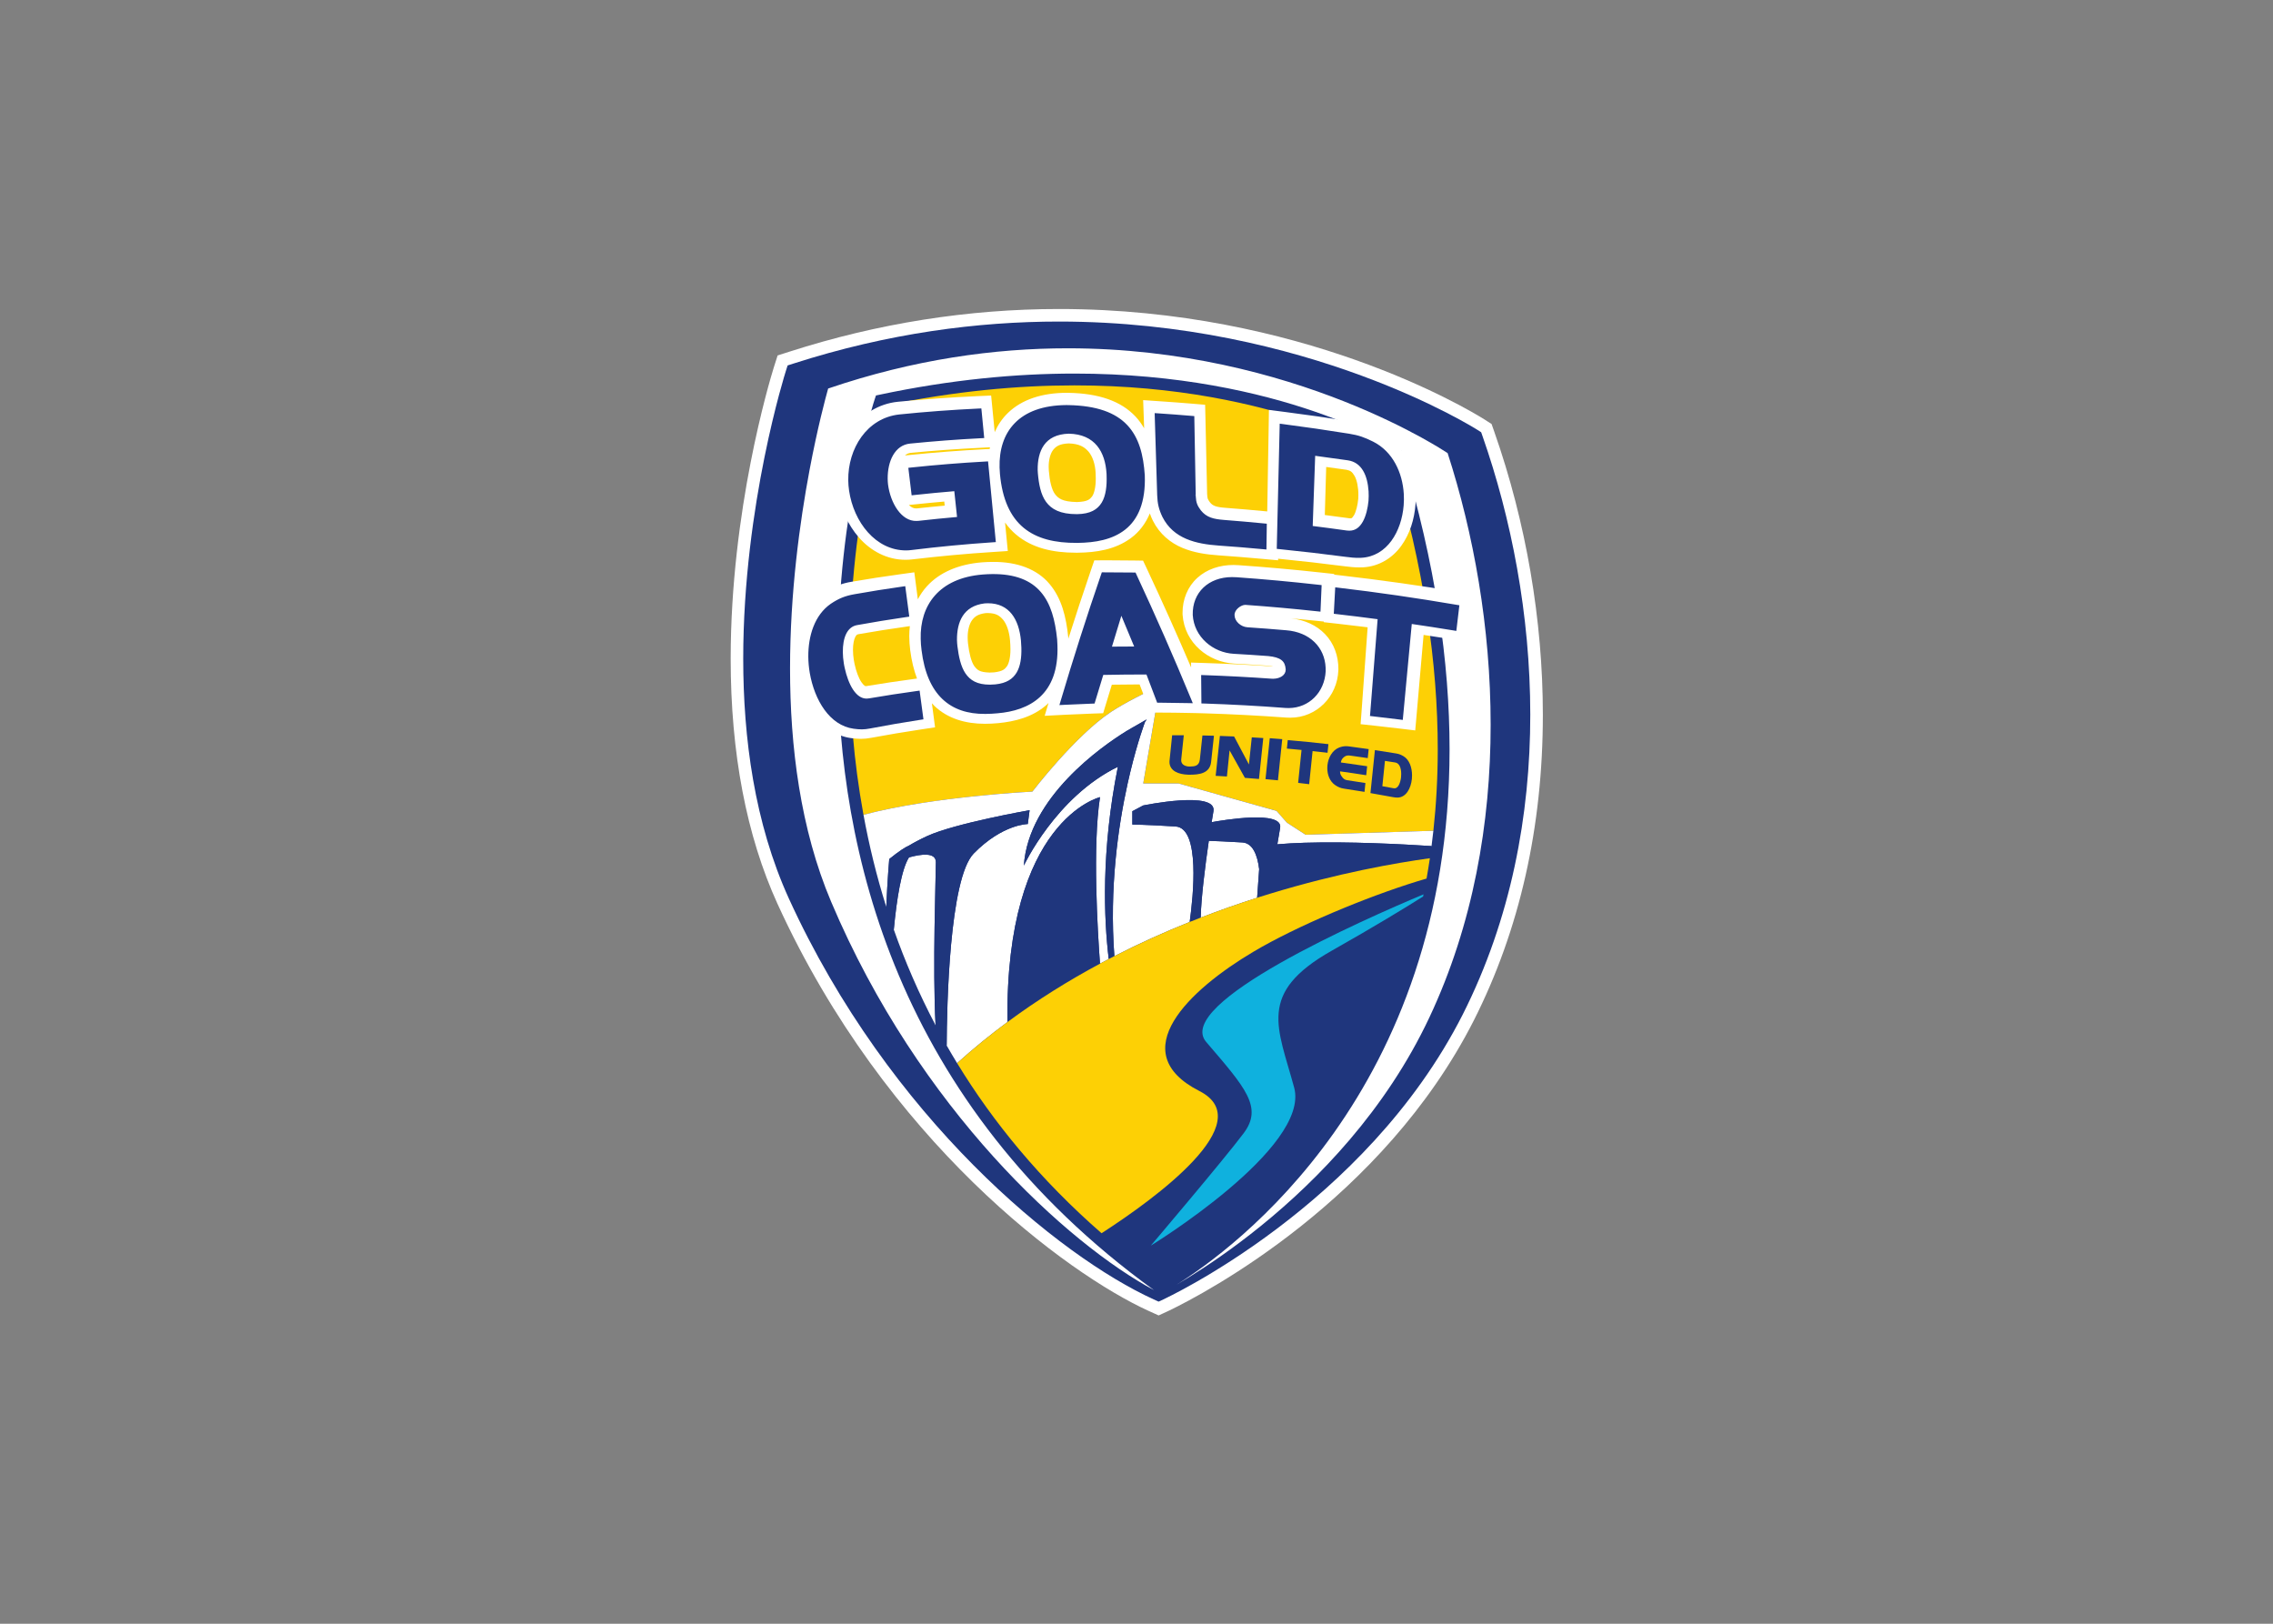 <svg clip-rule="evenodd" fill-rule="evenodd" stroke-linejoin="round" stroke-miterlimit="2" viewBox="0 0 560 400" xmlns="http://www.w3.org/2000/svg"><rect x="0" y="0" width="560" height="400" fill="#808080" stroke="none"/><g fill-rule="nonzero" transform="matrix(.562 0 0 .562 147.872 23.839)"><path d="m244.81 534.18-2.289-1.034-2.164-.977c-35.458-16.152-115.073-74.216-162.666-178.463-13.593-29.868-20.489-66.006-20.496-107.408.019-65.037 16.94-121.312 18.866-127.519l.85-2.679.865-2.711 2.703-.865 2.546-.813c38.559-12.394 78.316-18.678 118.154-18.678 105.891.029 178.427 43.394 186.352 48.338l1.637 1.054 1.592 1.022.629 1.782.59 1.685c13.908 39.657 21.253 82.508 21.261 123.923 0 49.242-10.174 94.318-30.235 133.975-40.071 78.935-118.081 119.734-133.311 127.111l-.246.114-2.353 1.093" fill="#fff"/><path d="m386.79 148.741-.596-1.689-1.503-.962c-.479-.286-74.434-47.525-183.516-47.558-35.57 0-74.868 5.045-116.472 18.417l-2.543.816-.809 2.551c-.079.285-18.632 58.419-18.653 125.978.009 34.692 4.888 71.911 19.998 105.127 43.985 96.338 118.603 156.909 159.938 175.732l2.16.977 2.148-.994c.419-.285 88.429-40.653 131.147-124.811 21.232-41.97 29.64-87.543 29.64-131.485-.004-43.953-8.399-86.312-20.939-122.099" fill="#1f367d"/><path d="m223.983 269.605c6.128-4.043 15.525-8.665 20.686-11.106.684-1.445 1.05-2.386 1.05-2.386l-.35 2.056c1.846-.869 3.017-1.397 3.017-1.397l-4.783 11.74-5.547 32.479h15.471l42.972 12.036 4.529 5.13 8.203 5.322 56.021-1.742c1.231-11.344 1.911-23.228 1.915-35.702 0-37.191-5.901-79.506-20.319-127.414-1.254-.761-4.015-2.377-8.311-4.53-6.075-3.049-15.137-7.132-27.013-11.215-23.755-8.179-58.741-16.369-103.607-16.369-24.748 0-52.501 2.498-83.034 8.866-1.143 3.661-4.325 14.369-7.519 30.412-4.003 20.045-8.002 48.314-8.002 81.075.008 21.109 1.686 44.062 6.059 67.885 30.042-8.021 74.047-10.182 74.047-10.182s18.835-24.603 34.515-34.958" fill="#fdd005"/><g fill="#1f367d"><path d="m264.348 279.968-.345-.004-.04.35c-.363 3.396-.725 6.783-1.087 10.17-.341 2.812-2.132 3.053-4.24 3.102l-.382.008c-1.456-.073-3.577-.621-3.556-2.793l.024-.426c.359-3.355.712-6.714 1.067-10.073l.047-.418h-.422c-.804-.012-1.601-.004-2.394-.004-.651 0-1.302 0-1.951.004h-.341l-.032.334c-.367 3.557-.728 7.104-1.091 10.64l-.045.704c.033 4.111 4.253 5.467 8.071 5.592l.567.016h.213c4.091 0 8.838-.499 9.405-5.604.407-3.684.804-7.378 1.199-11.075l.045-.414-.416-.004c-1.428-.04-2.86-.077-4.296-.105"/><path d="m286.007 280.809-.362-.02-.04.362c-.406 3.845-.809 7.684-1.215 11.522-2.136-4.075-4.272-8.103-6.404-12.085l-.105-.189-.213-.008c-1.882-.084-3.761-.153-5.648-.218l-.358-.011-.032.353c-.596 5.596-1.191 11.18-1.779 16.748l-.055.397.414.021c1.391.077 2.779.152 4.176.241l.361.02.037-.363c.377-3.683.748-7.372 1.122-11.074 2.204 3.906 4.413 7.862 6.618 11.864l.1.172.202.024c1.87.138 3.732.286 5.599.443l.37.036.041-.374c.602-5.715 1.211-11.441 1.805-17.181l.041-.398-.394-.02c-1.428-.093-2.852-.182-4.281-.262"/><path d="m293.9 281.191-.374-.028-.037.371c-.599 5.744-1.202 11.472-1.797 17.185l-.045.382.39.04c1.561.14 3.123.286 4.687.443l.382.04.04-.383c.596-5.744 1.199-11.505 1.803-17.273l.032-.394-.383-.028c-1.568-.117-3.129-.238-4.698-.355"/><path d="m318.889 287.162c.106-1.006.214-2.012.31-3.018l.037-.378-.371-.036c-5.696-.657-11.393-1.223-17.085-1.706l-.373-.032-.036.374c-.105.985-.205 1.971-.31 2.956l-.041.387.387.04c2.015.169 4.031.366 6.042.567-.478 4.691-.965 9.377-1.452 14.052l-.036.37.377.048c1.357.161 2.716.322 4.076.487l.39.049.032-.387c.495-4.698.974-9.406 1.461-14.124 2.055.217 4.11.451 6.17.688l.39.044"/><path d="m328.573 284.795c-.604-.087-1.139-.132-1.646-.132-.981 0-1.882.181-2.969.579-3.049 1.192-4.803 4.458-5.152 7.788-.045.41-.061.825-.061 1.244 0 2.944 1.094 5.865 3.507 7.482 1.32.872 2.318 1.296 3.874 1.525 2.845.422 5.689.872 8.537 1.343l.394.068.044-.401c.105-1.043.214-2.085.323-3.123l.032-.357-.355-.057c-2.562-.414-5.129-.812-7.695-1.191-1.066-.164-1.706-.716-2.349-1.657-.515-.732-.712-1.32-.72-2.096l.004-.113c3.696.503 7.381 1.047 11.066 1.633l.402.057.041-.402c.108-1.05.217-2.108.326-3.17l.031-.367-.349-.051c-3.722-.568-7.442-1.103-11.164-1.602.157-1.002.491-1.617 1.252-2.272.695-.576 1.295-.789 2.107-.793l.704.053c2.442.333 4.884.675 7.326 1.041l.398.056.036-.393c.11-1.059.218-2.12.33-3.175l.029-.369-.359-.053c-2.643-.379-5.302-.752-7.944-1.095"/><path d="m344.016 291.103c1.497.226 2.997.463 4.485.696 1.887.282 2.644 2.491 2.644 5.073 0 .491-.028.994-.077 1.48-.298 2.357-1.235 4.856-2.912 4.779l-.411-.039c-1.622-.302-3.242-.604-4.867-.894.378-3.696.76-7.389 1.138-11.095m8.082-2.075c-1.119-.636-1.887-.97-3.19-1.179-2.965-.498-5.93-.969-8.894-1.412l-.395-.06-.045.394c-.627 6.05-1.258 12.076-1.878 18.102l-.036.351.35.063c3.134.535 6.264 1.103 9.397 1.69.838.149 1.339.221 2.18.221 3.694-.1 5.801-4.018 6.228-8.15.044-.527.077-1.053.077-1.576 0-3.424-1.135-6.876-3.794-8.444"/></g><path d="m281.477 326.854c-6.834-.406-11.618-.607-14.674-.704-1.581 10.87-3.351 24.893-3.556 33.659 8.447-3.263 16.73-6.155 24.735-8.709l.898-12.543c-.817-6.482-2.916-11.437-7.403-11.703" fill="#fff"/><path d="m309.231 323.479-8.203-5.322-4.529-5.13-42.972-12.036h-15.471l5.547-32.479 4.779-11.74s-1.167.528-3.013 1.397l-.7.33c-5.165 2.438-14.562 7.06-20.686 11.106-15.684 10.355-34.519 34.958-34.519 34.958s-44.001 2.161-74.043 10.178c2.43 13.239 5.688 26.735 9.981 40.349.519-12.032 1.302-20.954 1.302-20.954 4.289-3.473 7.012-5.211 8.762-5.966 1.992-1.207 4.514-2.555 7.732-4.056 12.08-5.623 45.044-11.404 45.044-11.404l-.793 6.078s-11.058 0-23.71 12.925c-10.709 10.955-11.779 67.241-11.856 84.137 1.477 2.591 3.006 5.174 4.578 7.752 7.137-6.448 14.518-12.442 22.062-18.022-1.014-88.67 40.582-98.587 40.582-98.587-3.316 21.378-1.063 58.673-.004 72.994 1.274-.688 2.55-1.368 3.829-2.032-2.103-17.466-3.391-47.275 4.011-84.274-27.239 13.292-41.222 43.327-41.222 43.327 2.028-30.043 34.375-52.393 44.73-58.809l.004-.021.422-.241c1.722-1.054 2.747-1.622 2.747-1.622l-.015.045 5.97-3.447-.749 1.134s-3.162 8.294-6.492 22.109c-.371 1.545-.745 3.154-1.116 4.835-4.166 18.798-8.053 45.799-5.816 75.698 11.095-5.677 22.17-10.644 33.015-14.985 1.573-11.253 4.719-41.166-6.183-41.842-13.428-.841-18.955-.841-18.955-.841v-5.86l4.734-2.515s32.4-6.706 30.823 2.515c-.214 1.239-.487 2.892-.792 4.811 4.955-.905 31.454-5.383 30.017 2.534-.305 1.693-.731 4.188-1.214 7.153 3.721-.322 7.759-.539 11.996-.669 19.37-.59 42.556.608 55.606 1.453.29-2.212.556-4.449.801-6.706" fill="#fff"/><path d="m147.153 335.515c0-4.449-6.445-3.588-11.787-2.112-3.331 5.258-5.391 18.243-6.658 31.647 4.908 13.971 10.974 28.007 18.311 41.938-1.359-25.384.134-65.435.134-71.473" fill="#fff"/><path d="m233.607 276.36-2.732 1.577-.418.241-.008.021c-10.351 6.416-42.702 28.766-44.73 58.809 0 0 13.983-30.035 41.222-43.327-7.402 36.999-6.114 66.808-4.011 84.274.824-.43 1.649-.844 2.474-1.266-2.232-29.899 1.654-56.895 5.816-75.698.371-1.681.745-3.29 1.119-4.835 3.327-13.815 6.489-22.105 6.489-22.105l.749-1.138" fill="#1f367d"/><path d="m219.105 306.997s-41.596 9.913-40.582 98.587c13.182-9.751 26.852-18.232 40.578-25.597-1.055-14.317-3.308-51.612.004-72.99" fill="#1f367d"/><path d="m290.034 372.637c-1.243.696-2.498 1.428-3.753 2.172-27.894 16.531-57.083 43.953-23.614 61.002 26.735 13.629-19.667 47.317-42.883 62.345 8.082 7.056 16.671 13.963 25.914 20.654.874-.491 2.149-1.235 3.791-2.249 3.339-2.06 8.126-5.205 13.878-9.527.387-.285.801-.611 1.19-.909.886-.667 1.787-1.355 2.696-2.063l.052-.04c1.272-.99 2.559-2.012 3.87-3.081 4.2-3.356 8.597-7.233 13.348-11.807 4.976-4.72 10.157-10.005 15.399-15.918 1.903-2.145 3.81-4.365 5.717-6.675 22.245-26.908 44.492-64.871 55.104-116.001-7.801 4.924-21.052 13.03-40.104 23.795-32.842 18.569-23.557 33.566-16.421 59.992 7.136 26.417-62.84 69.257-62.84 69.257s32.134-37.843 40.704-49.268c8.571-11.421.711-19.989-16.422-39.99-14.514-16.924 69.224-53.801 95.272-64.723.229-1.138.458-2.281.68-3.432.224-1.154.43-2.316.644-3.488-21.39 6.196-51.758 18.478-72.222 29.954" fill="#1f367d"/><path d="m308.845 326.99c-4.237.13-8.275.347-11.993.669.483-2.965.91-5.46 1.215-7.153 1.437-7.917-25.062-3.439-30.021-2.534.305-1.923.578-3.576.792-4.811 1.577-9.221-30.823-2.515-30.823-2.515l-4.734 2.515v5.86s5.527 0 18.959.837c10.898.68 7.756 30.593 6.183 41.846 1.613-.645 3.218-1.276 4.82-1.899.205-8.762 1.975-22.785 3.56-33.655 3.056.093 7.836.294 14.674.704 4.487.262 6.586 5.221 7.399 11.699l-.894 12.547c.411-.134.825-.266 1.235-.395 1.529-.487 3.046-.954 4.554-1.412 29.668-9.035 54.964-13.46 69.936-15.52.262-1.762.511-3.54.744-5.33-13.045-.845-36.236-2.043-55.606-1.453" fill="#1f367d"/><path d="m143.202 324.114c-3.218 1.501-5.74 2.849-7.732 4.056-1.75.755-4.473 2.493-8.766 5.966 0 0-.783 8.918-1.302 20.95 1.046 3.318 2.139 6.638 3.306 9.964 1.267-13.404 3.327-26.389 6.658-31.647 5.342-1.476 11.787-2.337 11.787 2.112 0 6.034-1.493 46.085-.129 71.469 1.557 2.965 3.178 5.918 4.863 8.866.077-16.896 1.143-73.182 11.856-84.137 12.648-12.925 23.706-12.925 23.706-12.925l.793-6.078s-32.959 5.781-45.04 11.404" fill="#1f367d"/><path d="m265.664 414.322c17.129 20.001 24.985 28.569 16.418 39.99-8.565 11.429-40.704 49.267-40.704 49.267s69.981-42.839 62.845-69.256c-7.141-26.426-16.422-41.423 16.421-59.988 19.052-10.765 32.303-18.871 40.103-23.795l.185-.937c-26.052 10.922-109.782 47.799-95.268 64.719" fill="#0fb1de"/><path d="m219.784 498.152.278-.177c23.215-15.033 69.34-48.539 42.605-62.164-33.469-17.049-4.276-44.471 23.618-61.006 1.251-.74 2.506-1.472 3.749-2.172 20.468-11.472 50.832-23.758 72.222-29.95.522-2.928 1.005-5.897 1.455-8.91-14.976 2.06-40.268 6.485-69.94 15.52-1.508.458-3.025.925-4.554 1.412-.41.133-.824.261-1.235.395-8.005 2.55-16.288 5.446-24.735 8.705-1.606.623-3.211 1.254-4.824 1.899-10.845 4.341-21.924 9.308-33.015 14.985-.824.422-1.65.836-2.478 1.266-1.275.664-2.551 1.344-3.825 2.028-13.73 7.369-27.4 15.845-40.578 25.597-7.543 5.58-14.925 11.574-22.062 18.022 15.782 25.883 36.463 51.117 63.319 74.55" fill="#fdd005"/><path d="m371.495 156.187c-1.5-.981-5.318-3.415-11.303-6.718-7.885-4.345-19.462-10.158-34.15-15.971-29.391-11.621-71.239-23.247-121.022-23.247-32.113 0-67.538 4.831-105.092 17.636-1.113 3.97-4.633 17-8.166 35.786-4.271 22.725-8.539 53.761-8.539 86.945-.004 34.065 4.505 70.37 18.022 102.247 38.598 91.217 104.134 150.196 141.501 170.209-113.286-81.968-138.605-193.512-138.561-276.21.004-66.368 16.184-114.363 16.241-114.54l.466-1.396 1.448-.306c31.47-6.682 60.081-9.292 85.577-9.292 91.004 0 142.258 33.248 142.539 33.437l.793.511.278.905c14.751 48.724 20.818 91.865 20.818 129.852-.021 150.351-94.946 219.283-119.763 234.71 1.509-.882 3.207-1.899 5.081-3.046 8.142-5.025 19.426-12.58 31.905-22.693 24.981-20.222 54.726-50.651 73.898-91.381 19.209-40.795 26.897-85.288 26.888-128.392.009-42.746-7.559-84.116-18.859-119.046" fill="#fff"/><path d="m170.879 153.657-.149.724-2.325.116c-10.873.564-21.727 1.4-32.544 2.502l-2.253.23c.704-.692 1.452-1.002 2.603-1.163 10.234-.981 20.536-1.725 30.858-2.22zm34.515-1.714c4.647.153 6.871 1.541 8.662 3.576 1.773 2.088 2.94 5.439 3.13 9.369.035.817.064 1.613.064 2.358.032 3.833-.701 6.733-1.674 8.025-.962 1.191-1.915 2.197-6.412 2.365h-.342c-6.296-.136-7.99-1.625-9.434-3.446-1.456-1.924-2.349-5.689-2.71-10.235-.053-.555-.073-1.15-.073-1.75-.016-3.19.785-5.926 1.999-7.47 1.243-1.489 2.683-2.607 6.79-2.792m-67.131 26.691c4.183-.442 8.375-.84 12.571-1.203.064.596.128 1.191.193 1.787-4.008.357-8.01.764-12.001 1.194l-.514.033c-1.062-.012-2.06-.379-3.202-1.501zm190.173 6.127c-3.585-.499-7.182-.974-10.782-1.432.209-7.024.415-14.048.612-21.06 2.964.399 5.93.809 8.903 1.235 1.825.367 2.498.934 3.588 2.788.994 1.831 1.633 4.944 1.608 8.203 0 .575-.016 1.142-.043 1.705-.249 2.777-.969 5.636-1.819 7.137-1.069 1.593-.957 1.343-1.64 1.457zm-218.164-13.21-6.151.888c1.142 7.836 4.372 15.182 9.401 20.858 4.969 5.636 12.084 9.658 20.275 9.658h.052c1.018 0 2.059-.059 3.11-.188 11.742-1.392 23.521-2.479 35.324-3.234l6.4-.419-.611-6.38c-.194-2.036-.395-4.075-.591-6.111 1.411 1.976 3.025 3.761 4.863 5.306 7.008 5.894 16.131 7.929 26.204 7.921l.515.004.318-.004c7.998-.1 16.357-1.302 23.284-6.416 3.577-2.627 6.392-6.284 8.291-10.801.371 1.058.797 2.108 1.324 3.165 2.964 5.922 7.807 9.796 12.929 11.924 5.137 2.156 10.559 2.909 15.857 3.286 6.466.452 12.938.974 19.407 1.562l6.71.611.003-.696.584.056c9.659.954 19.33 2.061 29.001 3.307 2.075.262 3.781.439 5.801.439h.091c.496 0 1.031-.004 1.618-.02 7.354-.346 13.303-4.357 16.96-9.522 3.721-5.185 5.668-11.513 6.171-17.998.06-.985.108-1.959.108-2.961 0-11.232-4.702-23.658-16.356-29.567-3.85-1.928-7.298-3.207-11.924-3.887-9.726-1.548-19.454-2.944-29.169-4.191l-6.903-.889-.109 6.955c-.193 12.487-.418 25.018-.639 37.549l-.708-.064c-5.878-.563-11.751-1.07-17.624-1.517-2.076-.15-3.58-.403-4.533-.768-.962-.386-1.465-.7-2.246-1.641-1.134-1.658-1.066-1.428-1.243-3.746-.233-11.143-.482-22.29-.736-33.425l-.136-5.592-5.564-.467c-4.916-.406-9.828-.772-14.739-1.098l-6.864-.466.246 6.879c.064 1.822.125 3.644.189 5.466-1.054-1.83-2.301-3.568-3.802-5.173-6.359-6.774-16.111-10.121-29.281-10.363l-.677-.016c-11.022-.016-19.92 2.961-25.962 8.826-2.535 2.446-4.421 5.31-5.789 8.408-.33-3.395-.659-6.782-.99-10.174l-.575-5.869-5.885.265c-11.703.519-23.377 1.34-35.015 2.471-8.476.86-15.447 5.434-19.925 11.553-4.517 6.139-6.83 13.786-6.842 21.623 0 1.854.136 3.708.402 5.563" fill="#fff"/><path d="m137.728 255.168c-6.968.929-13.939 1.971-20.9 3.13l-.385.04c-.181 0-.684.04-1.984-1.815-1.178-1.753-2.3-4.799-2.932-7.808l-.017-.076-.023-.092c-.129-.531-.206-.986-.326-1.771-.229-1.444-.354-2.932-.354-4.32-.021-2.474.447-4.622 1.001-5.664.653-1.074.636-1.002 1.388-1.22 7.1-1.247 14.236-2.369 21.386-3.37l1.162-.161c-.157 1.448-.262 2.904-.257 4.377 0 2.047.148 4.107.414 6.191.591 4.586 1.585 8.713 2.977 12.406zm32.221-28.875c3.541.083 5.077 1.085 6.679 2.952 1.544 1.891 2.714 5.161 3.029 9.023.113 1.348.185 2.659.185 3.878.02 3.528-.636 6.195-1.545 7.511-.937 1.259-1.818 2.176-5.579 2.639-.745.064-1.436.096-2.049.096-4.497-.177-5.338-1.119-6.705-2.877-1.292-1.854-2.229-5.543-2.72-9.831-.1-.877-.156-1.79-.156-2.7-.016-3.105.708-5.82 1.862-7.466 1.186-1.612 2.486-2.711 5.95-3.193.338-.025.684-.032 1.049-.032m207.014-9.128c-17.362-2.882-34.745-5.33-52.139-7.334l-3.062-.35.012-.301-5.753-.624c-12.064-1.319-24.132-2.398-36.196-3.234-.705-.061-1.457-.085-2.177-.085-6.058-.016-11.726 1.854-15.894 5.664-4.184 3.778-6.505 9.402-6.464 15.371l.004.571.004.129.008.085c.876 12.478 11.408 20.793 22.575 21.405 5.061.274 10.109.587 15.154.949.841.049 1.5.161 2.003.29-9.803-.664-19.663-1.162-29.531-1.484l-6.493-.21.024 2.132c-6.19-14.474-12.655-28.903-19.405-43.293l-1.658-3.52-3.873-.056c-3.898-.061-7.789-.089-11.667-.089-.462 0-.933 0-1.42.004l-4.413.024-1.432 4.176c-3.444 10.032-6.746 20.106-9.965 30.207l-.024-.643-.004-.073-.012-.117c-.925-8.717-2.812-16.811-8.187-23.203-5.409-6.441-14.042-9.755-24.848-9.67-1.556 0-3.158.067-4.811.189-10.347.852-18.594 4.452-24.064 10.45-1.617 1.763-2.929 3.701-4.015 5.753-.241-1.875-.482-3.749-.728-5.628l-.809-6.206-6.199.856c-7.084.965-14.156 2.06-21.22 3.275-4.579.732-8.444 2.329-12.185 4.847-9.024 6.295-12.097 16.923-12.125 26.977 0 2.715.237 5.438.683 8.106 1.131 6.658 3.497 13.025 7.258 18.263 3.713 5.185 9.163 9.433 16.055 10.347 1.379.185 2.739.334 4.248.334h.073c1.448 0 2.936-.157 4.477-.455 7.309-1.359 14.647-2.59 21.988-3.693l6.034-.909-.791-6.046c-.198-1.501-.395-2.997-.592-4.497.369.393.724.816 1.122 1.19 5.881 5.6 13.742 7.801 22.041 7.801h.213c1.839 0 3.734-.093 5.681-.278 7.317-.712 14.981-2.596 21.139-7.941l.929-.914-1.685 5.64 8.802-.458c4.128-.209 8.254-.382 12.386-.527l4.449-.152 1.288-4.266c.828-2.747 1.669-5.494 2.513-8.238 4.055-.076 8.111-.109 12.174-.116 1.078 2.776 2.14 5.555 3.194 8.335l1.508 3.994 4.277.021c4.183.008 8.363.064 12.543.152l3.962.081 3.287.1c11.831.367 23.661.982 35.473 1.847.587.028 1.082.049 1.637.049h.27c11.38 0 20.608-9.245 20.978-20.855l.013-.209-.004-.165v-.202c.024-5.631-1.923-11.162-5.878-15.233-3.681-3.835-8.87-6.18-14.812-6.888 3.826.355 7.644.728 11.461 1.126l2.844.294-.012.274 5.804.647c4.475.499 8.947 1.03 13.422 1.59-.862 12.121-1.739 24.277-2.636 36.479l-.447 5.989 5.975.648c3.87.418 7.738.861 11.609 1.328l6.364.763.564-6.392c1.053-11.863 2.083-23.686 3.097-35.472 4.365.647 8.726 1.315 13.086 2.011l6.436 1.021.713-6.484c.309-2.824.627-5.644.933-8.472l.636-5.845" fill="#fff"/><path d="m375.241 222.66c-17.173-2.933-34.387-5.435-51.616-7.462l-1.409-.17-.075 1.42c-.158 2.925-.319 5.861-.475 8.794l-.077 1.376 1.371.165c5.955.676 11.9 1.42 17.841 2.213-1.061 13.617-2.136 27.29-3.225 41.016l-.121 1.416 1.432.165c3.857.438 7.711.897 11.569 1.383l1.372.174.133-1.364c1.287-13.633 2.559-27.19 3.813-40.69 6.059.88 12.117 1.821 18.163 2.811l1.368.229.166-1.367c.332-2.832.663-5.656 1.005-8.48l.161-1.396zm-96.177-12.048c-.712-.057-1.404-.073-2.072-.069-10.218-.004-17.479 6.682-17.234 16.582.588 9.727 8.927 16.53 17.958 17.041 5.049.285 10.102.611 15.142.99 5.523.558 7.363 2.223 7.635 5.684l.016.305c-.036 2.462-2.526 3.895-5.442 3.954l-.628-.016c-9.856-.7-19.716-1.226-29.579-1.565l-1.42-.048.016 1.416c.028 3.21.06 6.421.092 9.634l.008 1.405 1.397.04c11.822.391 23.641 1.038 35.444 1.939.495.036.981.044 1.464.044h.029c8.821-.072 15.677-6.843 16.147-16.175 0-.575-.004-1.07-.028-1.573-.383-8.709-6.766-15.552-17.346-16.358-5.645-.494-11.285-.921-16.928-1.302-2.873-.189-5.576-2.587-5.637-5.198l-.004-.177c-.1-2.398 2.945-4.501 4.756-4.444l.193.011c10.434.748 20.873 1.678 31.301 2.808l1.416.148.064-1.423c.129-2.945.258-5.893.382-8.834l.057-1.377-1.356-.152c-11.94-1.339-23.891-2.438-35.843-3.29m-51.399 30.384c-1.11.008-2.217.024-3.323.04 1.355-4.526 2.736-9.031 4.128-13.537 1.898 4.485 3.764 8.979 5.612 13.473-2.145-.005-4.281.008-6.417.024m7.398-31.619-.383-.829-.892-.008c-4.313-.064-8.617-.092-12.926-.084h-.957l-.314.921c-6.299 18.323-12.197 36.78-17.704 55.322l-.576 1.938 2.032-.101c4.132-.217 8.263-.394 12.399-.535l.977-.036.285-.938c1.164-3.87 2.338-7.743 3.533-11.609 3.427-.076 6.85-.124 10.278-.157 2.888-.024 5.772-.024 8.66-.016 1.465 3.797 2.909 7.6 4.333 11.401l.354.941.994.004c4.179.029 8.367.089 12.547.181l2.088.044-.805-1.955c-7.518-18.235-15.503-36.394-23.923-54.484m-52.502 43.007c-1.669 2.764-4.357 4.674-9.344 5.181-.83.073-1.606.118-2.33.125-5.712.009-8.713-1.938-10.773-4.952-2.043-3.033-2.957-7.393-3.511-11.912-.11-.909-.174-1.826-.198-2.747-.052-7.801 2.719-14.865 12.088-16.007v-.004c.475-.04.949-.06 1.42-.06 9.519-.036 13.646 7.157 14.539 16.305.089 1.065.157 2.136.184 3.19.122 4.239-.41 8.101-2.075 10.881m10.612-35.292c-4.409-5.158-11.275-7.969-21.352-7.873-1.312.016-2.687.073-4.119.19-19.182 1.54-27.601 13.525-27.195 28.248.024 1.605.153 3.238.37 4.899 2.406 19.772 12.676 28.079 27.858 27.958l.482-.007c1.578-.012 3.215-.101 4.901-.265 13.898-1.152 27.15-7.969 26.325-29.899-.029-.828-.069-1.685-.133-2.558-.873-8.403-2.727-15.551-7.137-20.693m-52.963 44.629-.186-1.42-1.408.197c-6.882.945-13.754 2.004-20.624 3.182-.415.076-.793.112-1.143.116-2.366.016-4.305-1.403-6.002-3.933-1.665-2.511-2.897-6.006-3.633-9.393-.197-.805-.302-1.44-.426-2.205-.258-1.598-.406-3.239-.422-4.839-.037-6.144 1.753-11.079 6.291-11.851 7.145-1.3 14.309-2.463 21.482-3.509l1.351-.193-.176-1.371c-.467-3.517-.929-7.04-1.396-10.568l-.186-1.416-1.395.197c-7 .99-13.992 2.108-20.971 3.347-4.128.732-6.848 1.874-10.31 4.191-7.044 4.9-9.896 14.007-9.829 23.183.021 2.375.239 4.756.637 7.093 2.075 11.944 8.713 23.039 19.212 24.471 1.336.181 2.478.293 3.661.285 1.122-.013 2.253-.137 3.572-.39 7.342-1.404 14.687-2.671 22.049-3.805l1.347-.209-.181-1.361c-.438-3.266-.876-6.537-1.314-9.799m173.221-104.351c4.771.619 9.546 1.283 14.328 1.979 6.115.917 8.61 6.621 9.081 13.549.08 1.387.068 2.795-.029 4.188-.306 3.158-1.079 6.58-2.454 9.075-1.408 2.51-3.194 3.994-5.901 4.035-.366 0-.748-.017-1.147-.072-4.984-.705-9.976-1.369-14.961-1.992.363-10.274.728-20.532 1.083-30.762m13.545 44.307c2.184.293 3.657.434 5.627.418.346 0 .708-.008 1.103-.024 11.275-.639 17.579-11.546 18.516-22.942.134-1.682.153-3.391.053-5.093-.556-9.204-4.775-18.525-13.448-22.881-3.697-1.835-6.255-2.796-10.5-3.468-9.671-1.561-19.338-2.965-28.992-4.216l-1.457-.189-.028 1.488c-.386 17.298-.796 34.641-1.231 52.027l-.027 1.36 1.343.137c9.675.974 19.362 2.108 29.041 3.383m-55.805-4.961c6.481.451 12.969.982 19.458 1.59l1.432.133.021-1.457c.044-2.832.084-5.663.125-8.496l.016-1.359-1.32-.125c-5.833-.567-11.654-1.079-17.483-1.529-4.51-.367-7.599-1.05-10.11-4.196-1.596-2.092-2.091-3.52-2.227-6.106l-.021-.483-1.372-.036 1.372.02c-.189-11.131-.391-22.266-.6-33.389l-.02-1.32-1.282-.109c-4.884-.41-9.764-.784-14.64-1.106l-1.46-.092.044 1.5c.363 11.34.708 22.689 1.051 34.042l.016.47c.128 3.588.691 6.138 2.304 9.505 4.835 9.563 14.712 11.836 24.696 12.543m-65.761-49.045c11.57.217 15.963 8.061 16.551 17.435l.028.808c.173 4.658-.326 8.999-2.16 12-1.843 2.977-4.888 4.944-10.798 5.028h-.06c-7.358.025-11.167-2.176-13.508-5.369-2.358-3.223-3.195-7.825-3.609-12.616-.04-.471-.06-.934-.076-1.404-.085-8.11 2.9-15.576 13.632-15.882m-19.796 41.246c5.866 4.843 13.815 6.694 23.405 6.621h.265c7.744-.088 15.271-1.396 20.887-5.849 5.623-4.453 8.987-12.032 8.564-23.779-.595-8.838-2.485-16.445-7.639-21.956-5.161-5.499-13.323-8.573-25.818-8.81l-.969-.012c-10.295.076-17.75 2.961-22.569 7.901-4.831 4.939-6.866 11.814-6.665 19.466.024.949.085 1.915.172 2.9 1.019 10.971 4.515 18.67 10.367 23.518m-51.511 9.915c.808-.007 1.621-.059 2.45-.173 11.795-1.456 23.626-2.574 35.485-3.375l1.4-.092-.142-1.424c-1.041-10.854-2.091-21.715-3.141-32.585l-.129-1.368-1.335.073c-10.778.599-21.53 1.464-32.247 2.599l-1.376.148.173 1.413c.367 3.089.744 6.179 1.115 9.255l.164 1.389 1.364-.149c5.772-.631 11.557-1.182 17.342-1.661.403 3.773.801 7.539 1.203 11.3-5.599.494-11.191 1.054-16.775 1.685l-.997.056c-6.635.201-11.409-7.82-12.479-15.942-.097-.816-.149-1.665-.161-2.518-.08-7.672 3.101-14.804 9.836-15.452 10.322-1.037 20.685-1.818 31.072-2.349l1.416-.072-.141-1.448c-.326-3.396-.652-6.799-.982-10.194l-.137-1.348-1.31.061c-11.602.547-23.18 1.407-34.71 2.59-14.176 1.565-22.507 14.981-22.326 28.831.016 1.497.136 3.005.357 4.51 2.012 13.851 11.715 26.289 25.011 26.24" fill="#1f367d"/></g></svg>